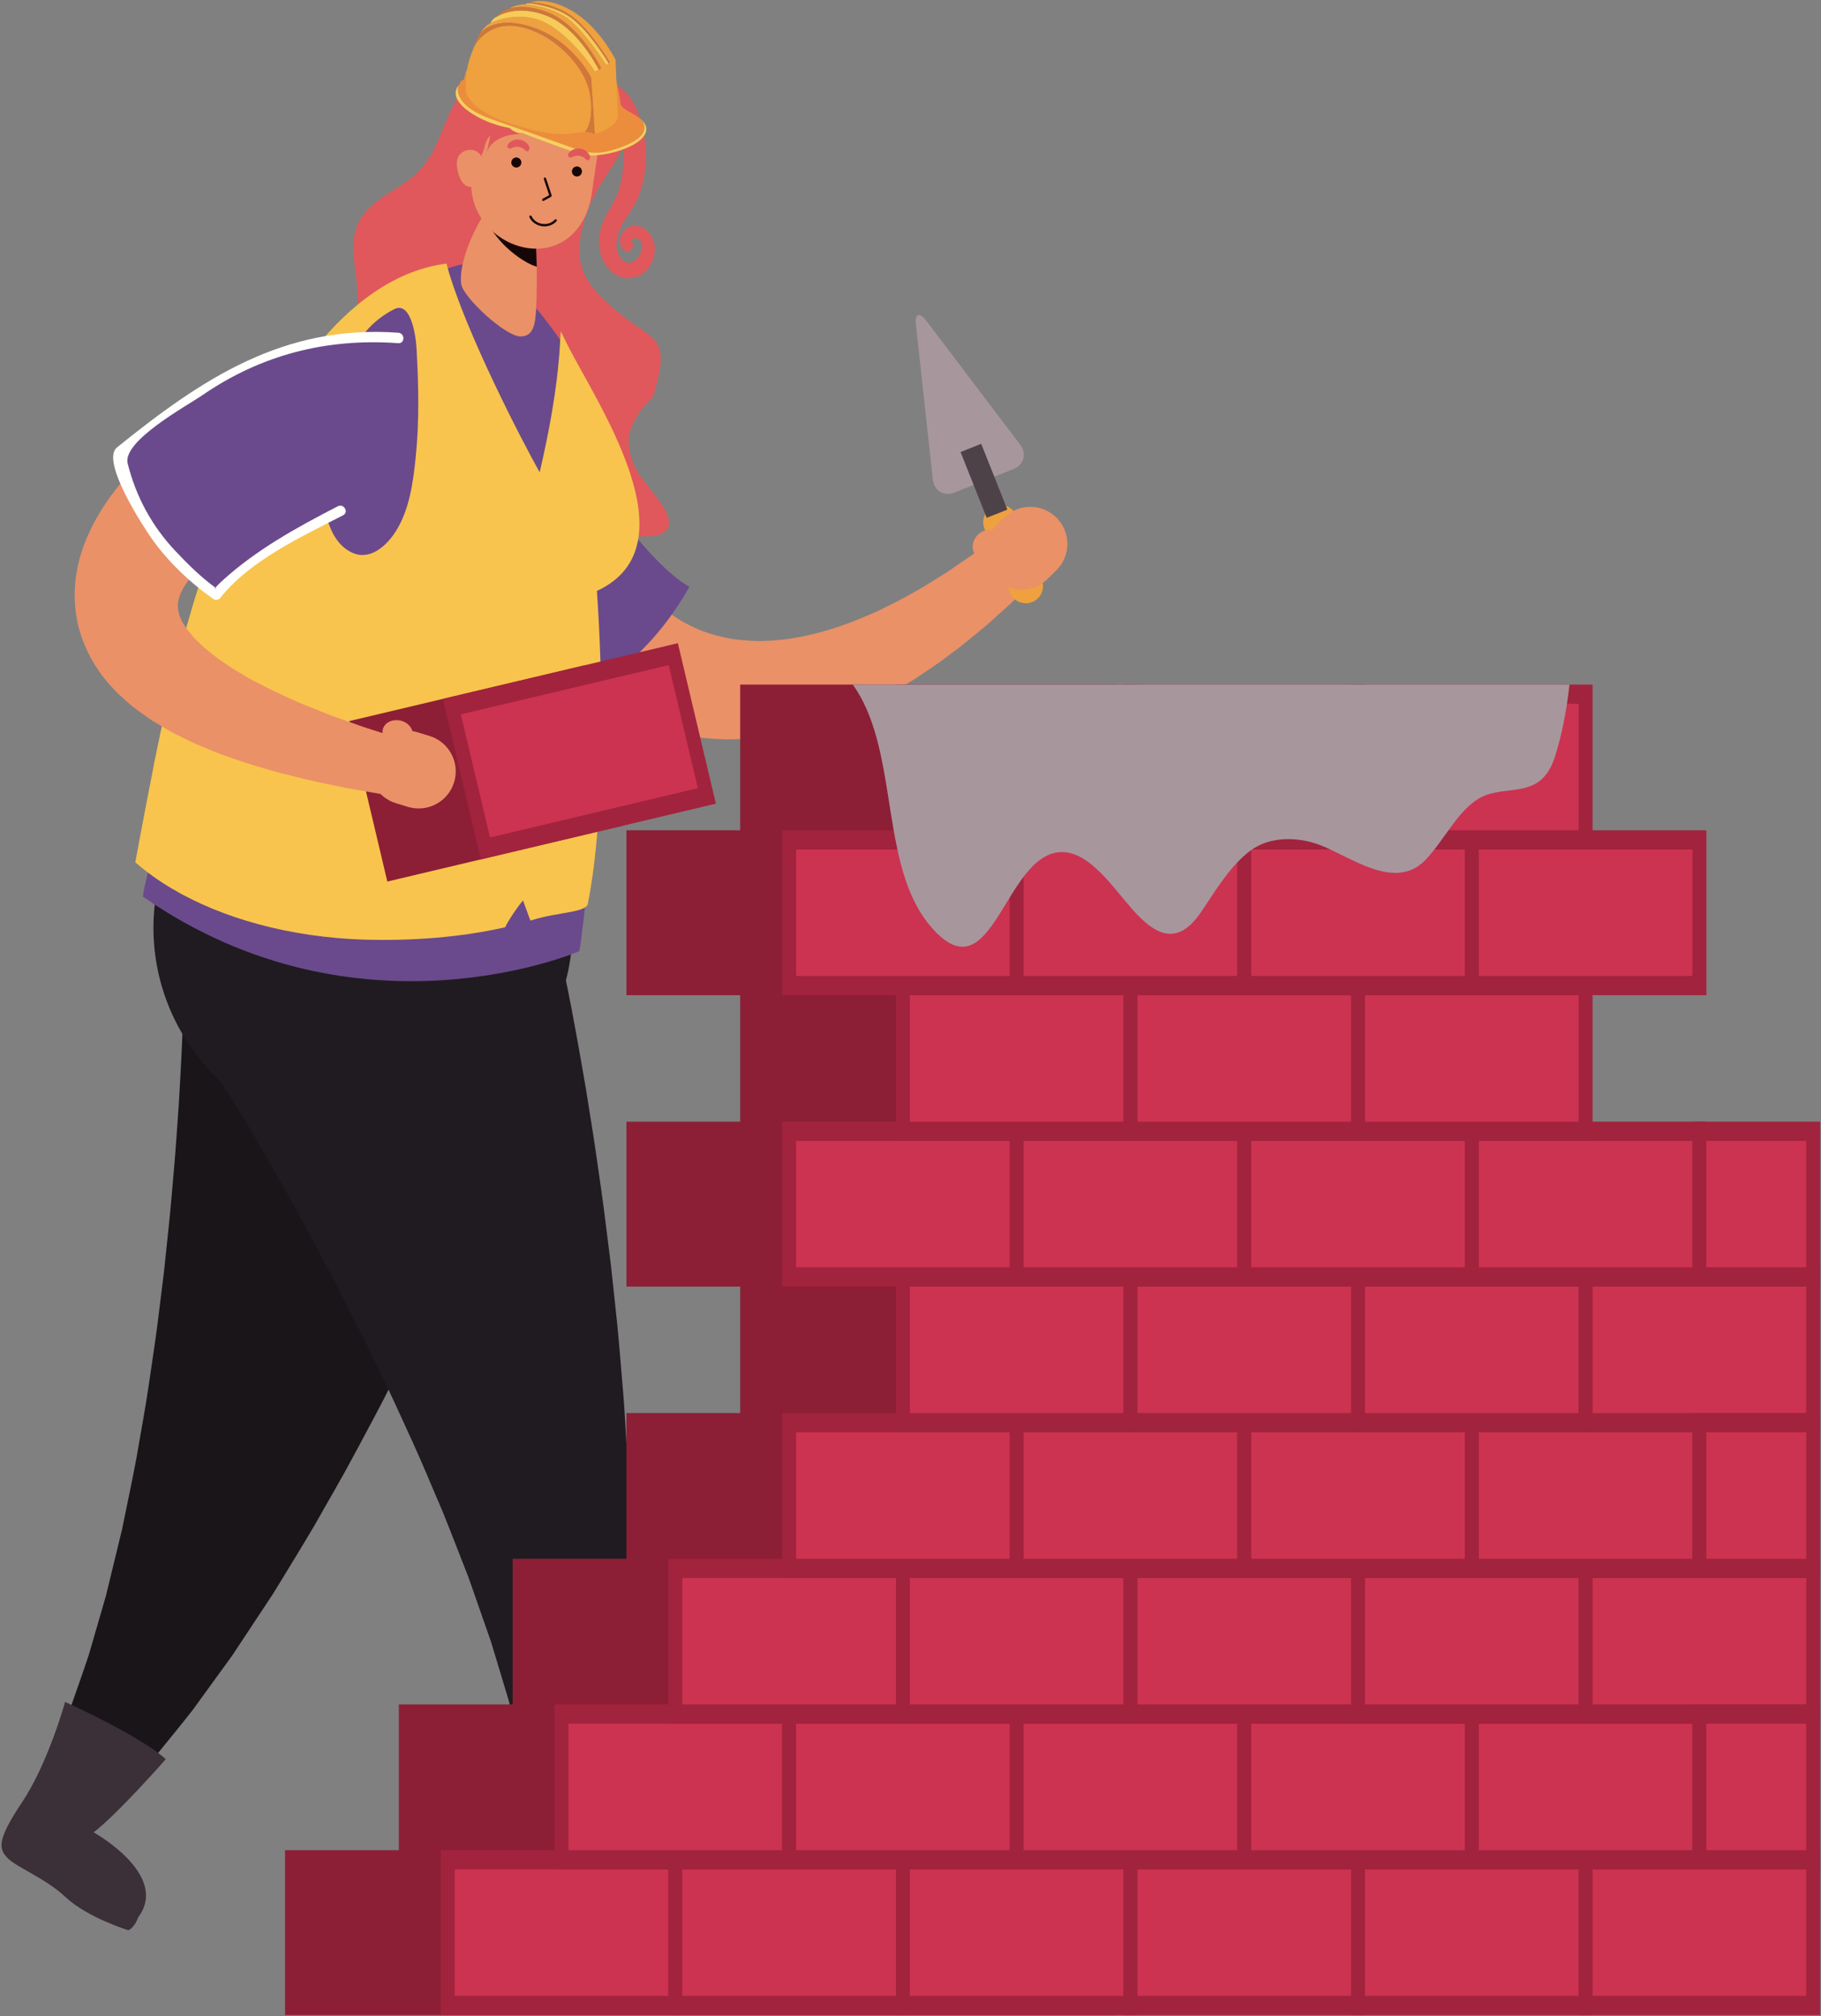 <?xml version="1.0" encoding="UTF-8"?>
<svg width="870px" height="963px" viewBox="0 0 870 963" version="1.1" xmlns="http://www.w3.org/2000/svg" xmlns:xlink="http://www.w3.org/1999/xlink">
    <rect x="0" y="0" width="870" height="963" fill="#808080" stroke="none"/>
    <title>Group 4</title>
    <g id="Page-1" stroke="none" stroke-width="1" fill="none" fill-rule="evenodd">
        <g id="3184_R1NUIENBTSA1ODEtMjQ" transform="translate(-695, -783)">
            <g id="Group-4" transform="translate(695.717, 783.475)">
                <path d="M809.963,850.475 C810.073,861.795 812.483,872.655 815.203,883.615 C815.573,885.075 817.873,884.605 817.513,883.135 C814.843,872.385 812.423,861.745 812.323,850.615 C812.303,849.105 809.943,848.955 809.963,850.475" id="Fill-23" fill="#8FC579"></path>
                <path d="M816.843,846.205 C816.353,855.165 816.983,863.815 820.113,872.315 C820.633,873.725 822.733,872.675 822.213,871.275 C819.243,863.185 818.743,854.875 819.203,846.345 C819.283,844.835 816.933,844.685 816.843,846.205" id="Fill-24" fill="#8FC579"></path>
                <path d="M399.603,865.195 C382.213,865.125 380.463,874.705 385.133,882.595 C489.703,882.855 594.263,885.385 698.743,890.175 C701.273,886.635 703.293,882.575 704.113,877.725 C707.243,862.005 696.763,846.415 679.523,856.785 C688.433,836.495 658.453,824.335 642.603,841.005 C651.713,823.155 637.143,804.655 619.743,818.415 C615.413,805.885 600.283,805.115 592.863,806.345 C580.773,807.555 568.853,818.765 562.973,828.915 C567.223,820.315 570.713,810.095 565.333,801.225 C560.743,792.365 547.253,784.885 539.023,792.625 C537.903,776.975 518.103,769.295 515.963,785.405 C519.743,692.215 409.623,744.915 438.093,795.275 C427.733,785.655 403.153,787.515 401.493,800.205 C399.023,813.665 407.793,826.395 416.503,835.165 C407.803,826.375 383.793,811.225 374.963,828.665 C368.573,841.325 388.483,862.755 399.603,865.195" id="Fill-29" fill="#86B487"></path>
                <path d="M378.543,807.915 C388.053,816.065 393.983,828.285 398.073,839.825 C398.713,841.625 401.603,840.865 400.963,839.045 C396.693,827.005 390.593,814.315 380.673,805.825 C379.213,804.575 377.073,806.655 378.543,807.915" id="Fill-30" fill="#86B487"></path>
                <path d="M383.363,800.405 C393.823,810.825 398.513,825.005 404.063,838.275 C404.783,840.015 407.693,839.265 406.943,837.485 C401.223,823.755 396.333,809.105 385.493,798.315 C384.123,796.945 381.993,799.045 383.363,800.405" id="Fill-31" fill="#86B487"></path>
                <path d="M428.973,749.605 C431.403,757.595 434.443,765.365 437.643,773.075 C438.373,774.825 441.303,774.095 440.573,772.325 C437.373,764.605 434.333,756.845 431.913,748.845 C431.343,747.015 428.413,747.765 428.973,749.605" id="Fill-32" fill="#86B487"></path>
                <path d="M434.423,745.655 C438.593,753.325 439.633,762.115 443.483,769.925 C444.323,771.655 446.943,770.175 446.103,768.455 C442.273,760.645 441.223,751.865 437.053,744.185 C436.133,742.485 433.503,743.965 434.423,745.655" id="Fill-33" fill="#86B487"></path>
                <path d="M548.843,776.695 C543.623,782.685 538.983,790.805 539.413,798.935 C539.493,800.845 542.513,800.935 542.423,799.005 C542.053,791.685 546.193,784.285 550.923,778.865 C552.173,777.415 550.103,775.245 548.843,776.695" id="Fill-34" fill="#86B487"></path>
                <path d="M556.713,779.845 C549.453,784.865 545.963,793.335 543.413,801.415 C542.833,803.245 545.723,804.095 546.303,802.275 C548.573,795.045 551.643,786.965 558.163,782.445 C559.753,781.365 558.313,778.735 556.713,779.845" id="Fill-35" fill="#86B487"></path>
                <path d="M641.243,847.635 C650.633,834.835 662.913,826.605 678.913,824.445 C680.823,824.175 680.133,821.285 678.233,821.535 C661.453,823.815 648.553,832.635 638.723,846.035 C637.583,847.595 640.123,849.175 641.243,847.635" id="Fill-36" fill="#86B487"></path>
                <path d="M661.603,842.385 C667.933,837.095 675.173,832.585 683.743,833.025 C685.683,833.135 685.813,830.175 683.873,830.065 C674.493,829.575 666.493,834.395 659.573,840.185 C658.103,841.435 660.133,843.615 661.603,842.385" id="Fill-37" fill="#86B487"></path>
                <path d="M853.143,898.905 C775.133,893.665 697.053,889.675 618.943,886.965 C618.393,886.095 617.883,885.155 617.393,884.085 C610.543,869.785 624.743,868.015 633.413,877.905 C631.283,874.455 624.943,862.405 627.913,858.005 C632.663,851.985 642.573,859.675 645.223,864.275 C638.863,853.345 633.753,837.395 647.103,830.015 C660.483,822.085 680.053,830.795 681.063,846.595 C681.643,833.125 682.323,817.365 700.813,823.835 C711.763,827.325 721.753,840.525 724.233,852.525 C723.823,849.845 723.383,847.105 723.143,844.605 C719.743,821.365 722.663,771.345 753.863,767.885 C791.433,764.255 804.773,800.055 792.213,829.155 C799.213,826.175 811.523,820.725 817.883,828.445 C824.243,836.165 815.463,849.145 810.033,854.445 C819.453,848.825 833.623,840.695 843.763,850.945 C851.513,858.535 847.973,875.905 842.693,883.855 C849.803,874.275 863.073,882.455 856.733,894.635 C855.783,896.135 854.563,897.585 853.143,898.905" id="Fill-38" fill="#8FC579"></path>
                <path d="M857.433,858.025 C855.713,868.825 849.253,878.225 841.403,885.605 C840.413,886.555 839.013,884.955 840.013,884.025 C847.423,877.055 853.693,868.105 855.313,857.885 C855.513,856.565 857.643,856.685 857.433,858.025" id="Fill-39" fill="#8FC579"></path>
                <path d="M852.733,851.795 C852.553,859.625 848.783,866.685 843.833,872.595 C842.983,873.625 841.203,872.465 842.073,871.415 C846.803,865.765 850.443,859.145 850.623,851.655 C850.643,850.295 852.773,850.435 852.733,851.795" id="Fill-40" fill="#8FC579"></path>
                <path d="M807.073,818.255 C800.843,822.255 796.063,827.915 791.443,833.575 C790.593,834.615 788.813,833.455 789.673,832.395 C794.523,826.435 799.553,820.585 806.103,816.375 C807.263,815.635 808.213,817.515 807.073,818.255" id="Fill-41" fill="#8FC579"></path>
                <path d="M804.263,811.715 C798.763,815.815 793.913,820.545 789.623,825.855 C788.763,826.905 786.983,825.745 787.843,824.685 C792.243,819.235 797.193,814.345 802.833,810.135 C803.943,809.325 805.353,810.895 804.263,811.715" id="Fill-42" fill="#8FC579"></path>
                <path d="M768.873,762.455 C766.283,766.575 766.753,771.505 766.543,776.155 C766.493,777.505 764.353,777.385 764.403,776.035 C764.633,770.945 764.253,765.785 767.073,761.285 C767.803,760.125 769.593,761.295 768.873,762.455" id="Fill-43" fill="#8FC579"></path>
                <path d="M761.393,760.105 C760.803,766.835 760.913,773.585 760.593,780.325 C760.513,781.695 758.383,781.575 758.443,780.215 C758.763,773.475 758.653,766.715 759.233,759.985 C759.353,758.635 761.503,758.745 761.393,760.105" id="Fill-44" fill="#8FC579"></path>
                <path d="M666.113,821.565 C674.103,830.095 678.833,839.755 680.173,851.325 C680.333,852.665 678.263,853.155 678.103,851.815 C676.803,840.565 672.303,831.275 664.553,823.005 C663.603,821.995 665.173,820.575 666.113,821.565" id="Fill-45" fill="#8FC579"></path>
                <path d="M659.843,821.595 C664.993,826.455 667.433,833.175 669.033,839.885 C669.353,841.215 667.273,841.685 666.963,840.365 C665.453,833.985 663.173,827.655 658.283,823.025 C657.283,822.085 658.863,820.665 659.843,821.595" id="Fill-46" fill="#8FC579"></path>
                <path d="M628.103,849.845 C630.313,857.855 635.093,864.805 638.193,872.465 C638.703,873.705 636.843,874.725 636.333,873.455 C633.163,865.615 628.293,858.535 626.033,850.325 C625.673,849.005 627.743,848.525 628.103,849.845" id="Fill-47" fill="#8FC579"></path>
                <path d="M622.633,852.175 C626.003,861.015 630.953,868.925 637.053,876.155 C637.923,877.185 636.373,878.635 635.493,877.585 C629.173,870.065 624.083,861.865 620.573,852.665 C620.083,851.395 622.163,850.925 622.633,852.175" id="Fill-48" fill="#8FC579"></path>
                <path d="M304.197,848.215 C311.773,836.815 322.013,829.225 335.693,826.715 C337.333,826.415 336.633,823.945 334.993,824.245 C320.653,826.885 309.893,834.995 301.959,846.955 C301.041,848.335 303.291,849.595 304.197,848.215" id="Fill-56" fill="#86B487"></path>
                <path d="M321.523,842.875 C326.753,838.065 332.803,833.895 340.213,833.925 C341.883,833.935 341.873,831.365 340.203,831.365 C332.093,831.325 325.413,835.795 319.683,841.075 C318.463,842.205 320.303,843.995 321.523,842.875" id="Fill-57" fill="#86B487"></path>
                <path d="M488.863,883.595 C421.433,882.455 353.983,882.265 286.541,883.015 C286.037,882.285 285.556,881.495 285.088,880.595 C278.627,868.545 290.787,866.455 298.65,874.625 C296.685,871.735 290.732,861.605 293.127,857.705 C296.974,852.325 305.833,858.555 308.293,862.415 C302.373,853.245 297.338,839.705 308.543,832.805 C319.743,825.425 336.943,832.155 338.453,845.735 C338.393,834.085 338.353,820.485 354.533,825.315 C364.103,827.865 373.243,838.835 375.853,849.075 C375.413,846.775 374.903,844.435 374.603,842.285 C370.713,822.395 371.183,779.165 397.853,774.885 C429.993,770.185 442.983,800.475 433.403,826.085 C439.313,823.225 449.663,817.985 455.473,824.375 C461.263,830.755 454.273,842.315 449.823,847.125 C457.693,841.865 469.553,834.265 478.713,842.655 C485.713,848.865 483.413,863.995 479.193,871.065 C484.913,862.505 496.703,868.975 491.763,879.755 C491.023,881.075 490.023,882.395 488.863,883.595" id="Fill-65" fill="#8FC579"></path>
                <path d="M490.783,848.175 C489.783,857.555 484.613,865.935 478.163,872.635 C477.353,873.495 476.093,872.175 476.903,871.325 C482.983,864.995 488.003,857.015 488.953,848.135 C489.073,846.985 490.903,847.005 490.783,848.175" id="Fill-66" fill="#8FC579"></path>
                <path d="M486.473,843.005 C486.663,849.765 483.713,856.005 479.713,861.315 C479.013,862.235 477.433,861.315 478.143,860.365 C481.963,855.305 484.803,849.435 484.633,842.975 C484.603,841.805 486.443,841.835 486.473,843.005" id="Fill-67" fill="#8FC579"></path>
                <path d="M445.743,816.055 C440.553,819.765 436.673,824.855 432.933,829.915 C432.243,830.865 430.663,829.925 431.363,828.985 C435.283,823.645 439.363,818.385 444.823,814.475 C445.783,813.785 446.693,815.385 445.743,816.055" id="Fill-68" fill="#8FC579"></path>
                <path d="M443.033,810.535 C438.483,814.315 434.503,818.595 431.043,823.345 C430.353,824.295 428.763,823.365 429.463,822.415 C433.013,817.535 437.073,813.115 441.743,809.235 C442.653,808.485 443.953,809.795 443.033,810.535" id="Fill-69" fill="#8FC579"></path>
                <path d="M410.533,769.565 C408.483,773.235 409.083,777.455 409.103,781.485 C409.113,782.655 407.263,782.635 407.263,781.475 C407.243,777.075 406.693,772.635 408.933,768.635 C409.513,767.605 411.103,768.545 410.533,769.565" id="Fill-70" fill="#8FC579"></path>
                <path d="M404.003,767.855 C403.783,773.675 404.153,779.505 404.163,785.325 C404.163,786.495 402.323,786.495 402.313,785.315 C402.303,779.495 401.923,773.665 402.143,767.845 C402.193,766.675 404.043,766.675 404.003,767.855" id="Fill-71" fill="#8FC579"></path>
                <path d="M324.563,824.755 C331.793,831.775 336.253,839.915 337.873,849.845 C338.073,850.985 336.303,851.495 336.113,850.335 C334.543,840.705 330.283,832.885 323.263,826.045 C322.423,825.225 323.713,823.935 324.563,824.755" id="Fill-72" fill="#8FC579"></path>
                <path d="M319.173,825.035 C323.793,829.025 326.163,834.715 327.813,840.425 C328.143,841.565 326.373,842.045 326.053,840.915 C324.483,835.495 322.283,830.115 317.873,826.325 C316.993,825.555 318.283,824.265 319.173,825.035" id="Fill-73" fill="#8FC579"></path>
                <path d="M292.967,850.645 C295.189,857.475 299.576,863.265 302.56,869.755 C303.049,870.805 301.482,871.755 300.986,870.685 C297.951,864.055 293.471,858.135 291.205,851.155 C290.842,850.025 292.599,849.535 292.967,850.645" id="Fill-74" fill="#8FC579"></path>
                <path d="M288.346,852.875 C291.596,860.365 296.181,866.985 301.717,872.975 C302.513,873.825 301.236,875.135 300.439,874.275 C294.685,868.045 289.974,861.175 286.588,853.385 C286.127,852.305 287.888,851.825 288.346,852.875" id="Fill-75" fill="#8FC579"></path>
                <g id="Group-3" transform="translate(0, 0)">
                    <g id="Group-2">
                        <g id="Group" transform="translate(0, -0)">
                            <path d="M317.388,243.805 C312.607,234.475 303.416,227.885 300.67,217.305 L300.357,216.005 C299.588,212.695 299.365,209.515 300.162,206.195 C300.912,203.135 302.287,200.415 303.963,197.787 C305.541,195.33 307.217,193.037 309.439,191.119 C311.545,189.306 312.099,186.459 312.779,183.877 C313.775,180.142 314.623,176.349 314.904,172.486 C315.209,168.466 314.513,164.65 311.681,161.65 C308.806,158.603 304.994,156.439 301.615,154.025 C297.377,150.994 293.303,147.748 289.463,144.216 C283.256,138.494 277.467,131.838 276.349,123.17 C275.295,114.998 277.556,106.4 280.537,98.853 C282.935,92.771 286.373,87.341 289.939,81.892 C292.435,78.068 294.873,74.162 296.838,70.029 C297.15,72.076 297.357,74.123 297.326,76.177 C296.666,81.998 296.322,87.646 293.869,93.076 C291.51,98.263 287.924,102.931 286.365,108.47 C284.174,116.236 285.799,124.923 292.377,130.064 C296.74,133.474 302.724,133.056 307.021,129.713 C311.748,126.029 313.658,118.088 310.638,112.634 C307.978,107.853 301.869,104.978 297.424,109.709 C295.416,111.841 295.181,114.533 295.662,116.209 C296.158,117.912 296.955,118.556 296.896,118.58 C297.861,119.748 299.588,119.912 300.756,118.951 C301.916,117.99 302.092,116.267 301.127,115.095 L301.06,114.853 C301.041,114.732 301.041,114.209 301.596,113.709 L302.588,113.255 L302.928,113.252 L303.142,113.263 C308.377,114.533 305.521,122.021 302.51,124.111 C298.127,127.162 294.678,122.42 293.994,118.513 C293.138,113.607 295.299,108.451 297.912,104.408 C300.287,100.713 302.853,97.275 304.431,93.127 C306.096,88.818 307.111,84.177 307.627,79.58 C308.638,70.361 307.111,60.724 303.603,52.13 C302.502,49.455 301.021,47.091 299.576,45.193 C299.178,44.724 298.787,44.287 298.42,43.857 L297.861,43.263 L297.123,42.615 C296.635,42.201 296.166,41.841 295.748,41.517 L295.115,41.072 L294.959,40.978 C294.295,40.076 293.603,39.189 292.904,38.341 C290.01,34.853 286.795,31.513 283.131,28.822 C282.388,28.283 281.56,27.83 280.779,27.341 C277.674,25.392 274.506,23.494 271.174,21.943 C268.299,20.619 265.287,19.564 262.15,19.084 C259.392,18.67 256.596,18.705 253.849,19.142 C251.217,19.556 248.654,20.326 246.17,21.279 C243.724,22.236 241.346,23.377 239.068,24.689 C236.806,25.99 234.642,27.455 232.627,29.095 C230.638,30.685 228.767,32.427 227.033,34.287 C225.435,36.005 223.943,37.806 222.529,39.677 C221.353,41.252 220.232,42.865 219.158,44.521 C218.252,45.888 217.279,47.279 216.51,48.724 C208.431,63.853 207.721,76.998 192.033,87.306 C182.822,93.341 171.9,98.502 168.908,110.384 C166.744,120.845 169.885,130.861 170.232,141.076 C171.717,166.552 144.353,174.517 136.06,195.166 C132.142,205.065 132.896,218.725 139.959,227.155 C146.564,234.605 157.713,238.405 167.31,240.135 C179.588,242.565 192.596,242.015 204.971,241.685 C221.049,241.285 237.146,244.895 252.736,247.815 C267.463,250.295 281.998,253.975 296.908,255.255 C305.736,255.945 324.521,258.105 317.388,243.805" id="Fill-99" fill="#E0585B"></path>
                            <path d="M256.771,502.525 C256.771,502.525 256.181,504.075 255.076,506.965 C253.9,510.135 252.174,514.815 250.017,520.135 C245.728,531.085 239.385,546.315 231.592,564.445 C227.58,573.475 223.369,583.245 218.642,593.485 C213.912,603.735 209.029,614.515 203.611,625.565 C200.947,631.085 198.232,636.705 195.486,642.385 C192.631,648.025 189.74,653.735 186.83,659.485 C181.135,670.995 174.795,682.565 168.654,694.085 C162.541,705.615 155.779,716.995 149.498,728.175 C142.939,739.315 136.181,750.165 129.842,760.605 C123.037,770.885 116.467,780.825 110.236,790.255 C103.584,799.425 97.295,808.085 91.49,816.085 C85.377,823.925 79.537,830.955 74.521,837.165 C69.666,843.455 64.564,848.545 60.685,852.815 C52.834,861.245 48.346,866.055 48.346,866.055 L20.263,845.815 C20.263,845.815 22.627,840.275 26.767,830.575 C28.767,825.705 31.467,820.125 33.744,813.025 C36.138,806.055 38.947,798.345 41.752,789.825 C44.263,781.155 46.986,771.765 49.865,761.835 C52.314,751.755 54.896,741.135 57.572,730.145 C59.83,718.955 62.287,707.565 64.494,695.885 C66.471,684.045 68.767,672.285 70.482,660.235 C72.217,648.205 74.107,636.335 75.467,624.425 C76.197,618.505 76.924,612.645 77.646,606.845 C78.256,601.025 78.857,595.275 79.451,589.625 C80.705,578.365 81.572,567.375 82.482,557.035 C83.385,546.685 83.978,536.855 84.646,527.845 C85.728,509.795 86.471,494.795 86.748,484.485 C86.951,479.205 86.951,475.525 86.959,472.985 C87.017,470.185 87.049,468.685 87.049,468.685 L256.771,502.525" id="Fill-100" fill="#191519"></path>
                            <path d="M73.689,427.995 C65.611,482.705 103.42,533.595 158.123,541.665 C212.834,549.745 263.721,511.945 271.799,457.245 C279.865,402.535 242.076,351.655 187.365,343.575 C132.662,335.495 81.767,373.295 73.689,427.995" id="Fill-101" fill="#201B20"></path>
                            <path d="M266.65,453.795 C266.65,453.795 266.998,455.415 267.642,458.455 C268.377,461.745 269.467,466.615 270.556,472.245 C272.904,483.775 275.857,500.005 279.178,519.455 C280.709,529.215 282.49,539.705 284.099,550.875 C285.693,562.045 287.455,573.745 288.916,585.965 C289.678,592.055 290.451,598.235 291.236,604.495 C291.908,610.795 292.592,617.155 293.271,623.565 C294.744,636.315 295.709,649.475 296.826,662.485 C297.959,675.485 298.467,688.715 299.275,701.505 C299.83,714.425 300.049,727.195 300.4,739.415 C300.283,751.745 300.174,763.665 300.064,774.955 C299.467,786.275 298.9,796.965 298.381,806.835 C297.506,816.735 296.424,825.805 295.596,833.755 C294.935,841.655 293.424,848.715 292.49,854.405 C290.478,865.745 289.326,872.225 289.326,872.225 L254.756,870.505 C254.756,870.505 253.728,864.565 251.928,854.175 C250.963,849.005 250.189,842.845 248.24,835.655 C246.463,828.495 244.631,820.495 242.353,811.825 C239.748,803.185 236.928,793.825 233.939,783.925 C230.525,774.135 226.92,763.815 223.189,753.135 C218.998,742.515 214.873,731.615 210.377,720.615 C205.596,709.605 201.131,698.485 196.025,687.445 C190.943,676.395 186.072,665.405 180.74,654.665 C178.135,649.315 175.56,643.985 173.01,638.735 C170.361,633.515 167.74,628.355 165.162,623.295 C160.096,613.155 154.853,603.465 149.994,594.295 C145.123,585.115 140.279,576.545 135.943,568.615 C127.037,552.885 119.506,539.885 114.138,531.085 C111.431,526.535 109.431,523.445 108.068,521.315 C106.584,518.925 105.795,517.655 105.795,517.655 L266.65,453.795" id="Fill-102" fill="#201B20"></path>
                            <path d="M247.65,840.245 C247.65,840.245 280.49,834.545 297.346,837.715 C297.346,837.715 295.767,872.985 290.369,887.155 C290.369,887.155 332.181,885.475 329.638,910.815 C329.638,910.815 330.857,915.675 328.838,918.475 C328.838,918.475 309.088,923.505 295.045,920.575 C281.939,917.835 267.822,920.595 261.81,919.085 C255.799,917.575 252.728,914.805 253.662,892.565 C254.619,870.315 247.65,840.245 247.65,840.245" id="Fill-103" fill="#3B3037"></path>
                            <path d="M30.385,812.435 C30.385,812.435 65.736,828.285 78.494,839.765 C78.494,839.765 56.021,865.435 44.037,874.725 C44.037,874.725 80.619,895.035 65.271,915.355 C65.271,915.355 63.779,920.135 60.603,921.485 C60.603,921.485 41.115,915.495 30.638,905.695 C20.877,896.535 7.388,891.545 3.033,887.135 C-1.311,882.705 -2.498,878.745 9.885,860.245 C22.279,841.735 30.385,812.435 30.385,812.435" id="Fill-104" fill="#3B3037"></path>
                            <path d="M307.416,280.315 L307.517,280.515 L307.666,280.865 C308.135,281.545 308.982,282.715 310.334,284.245 C313.029,287.315 317.623,291.655 324.123,295.665 C327.396,297.625 331.142,299.475 335.33,301.105 C339.533,302.665 344.217,303.845 349.26,304.745 C354.349,305.385 359.771,305.925 365.49,305.605 C368.334,305.635 371.26,305.125 374.197,304.945 C377.15,304.455 380.138,304.065 383.135,303.455 C389.131,302.165 395.185,300.515 401.131,298.455 C407.084,296.435 412.877,293.925 418.513,291.455 C424.049,288.705 429.486,286.135 434.471,283.205 C439.556,280.495 444.183,277.495 448.513,274.815 C452.893,272.215 456.653,269.345 460.133,267.055 C463.623,264.755 466.523,262.505 468.943,260.715 C473.783,257.095 476.563,255.035 476.563,255.035 L494.803,275.485 C494.803,275.485 492.163,278.055 487.543,282.565 C485.233,284.815 482.463,287.605 479.053,290.585 C475.633,293.565 471.993,297.155 467.593,300.655 C463.243,304.225 458.613,308.175 453.313,311.985 C448.193,315.985 442.381,319.785 436.396,323.795 C430.217,327.575 423.76,331.445 416.791,334.905 C409.857,338.415 402.474,341.565 394.799,344.315 C390.947,345.665 386.967,346.795 383.017,347.965 C378.943,348.845 374.967,350.005 370.806,350.605 C362.607,352.155 354.17,352.655 345.92,352.675 C337.646,352.435 329.545,351.545 321.928,349.885 C314.33,348.165 307.236,345.845 300.877,343.155 C288.181,337.685 278.56,330.975 272.123,325.585 C268.896,322.885 266.408,320.455 264.65,318.645 C263.752,317.695 263.084,316.985 262.342,316.085 C261.869,315.535 261.631,315.255 261.631,315.255 L307.416,280.315" id="Fill-105" fill="#EA9168"></path>
                            <path d="M328.642,279.735 C328.642,279.735 312.185,272.555 283.092,228.785 L197.779,211.385 C199.244,272.065 231.76,300.045 266.185,333.395 C305.396,324.895 328.642,279.735 328.642,279.735" id="Fill-106" fill="#6A4A8C"></path>
                            <path d="M67.541,427.785 C68.513,418.025 81.142,378.025 82.623,368.025 C103.693,225.335 188.24,119.607 228.513,125.556 C256.83,129.736 335.709,254.705 281.666,280.295 C287.435,364.155 277.967,444.205 276.076,453.845 C276.076,453.845 170.662,499.525 67.541,427.785" id="Fill-109" fill="#6A4A8C"></path>
                            <path d="M188.154,253.635 C183.806,260.345 175.924,267.565 167.271,263.375 C160.392,260.045 157.197,253.165 155.209,246.115 C152.517,236.565 151.291,223.275 153.404,211.725 C153.767,204.655 155.834,197.767 157.955,190.943 C160.627,182.349 162.752,173.627 165.342,165.017 C163.998,165.306 164.494,171.642 165.361,170.189 C170.81,161.045 176.783,152.681 187.685,147.177 C195.385,143.295 197.908,159.287 198.267,165.67 C199.232,182.81 199.67,200.505 197.916,217.605 C196.67,229.775 194.982,243.085 188.154,253.635 Z M270.15,163.728 L267.189,157.771 L266.787,164.412 C265.494,186.013 261.303,207.015 257.123,225.125 C249.279,211.245 221.498,157.775 212.99,126.927 L212.572,125.408 L211.013,125.646 C151.709,134.611 101.537,220.755 73.357,361.985 C71.994,368.825 67.201,393.545 64.111,410.395 L63.924,411.395 L64.697,412.065 C84.416,429.015 113.658,441.075 147.053,446.005 C155.638,447.275 164.318,448.045 172.912,448.315 C196.681,449.055 219.81,447.075 239.799,442.605 L240.627,442.415 L241.006,441.665 C242.76,438.155 246.881,432.245 249.15,429.585 C250.037,432.085 250.955,434.555 251.881,437.035 L252.709,439.255 L254.306,438.765 C266.029,435.165 279.291,435.395 280.119,431.215 C288.76,387.915 287.154,319.745 284.455,281.775 C331.556,260.015 283.849,191.248 270.15,163.728 L270.15,163.728 Z" id="Fill-110" fill="#F8C44D"></path>
                            <path d="M247.974,160.22 C240.732,160.232 220.572,141.591 219.638,135.205 C217.998,124.209 228.174,103.451 233.181,98.728 C237.584,94.564 249.56,96.338 252.572,101.591 C257.189,109.658 255.428,147.224 255.428,147.224 C254.951,154.552 254.15,160.213 247.974,160.22" id="Fill-111" fill="#EA9168"></path>
                            <path d="M239.76,116.193 C235.56,111.853 232.752,107.427 230.588,102.353 C231.467,100.771 232.342,99.517 233.181,98.728 C237.584,94.564 249.56,96.338 252.572,101.591 C254.842,105.56 255.572,116.673 255.728,126.931 C249.775,125.103 243.287,119.841 239.76,116.193" id="Fill-112" fill="#170606"></path>
                            <path d="M227.92,100.037 C225.17,93.63 222.338,87.162 220.826,80.314 C219.373,73.697 219.326,66.892 220.338,60.209 C222.346,47.185 228.736,34.181 240.138,32.545 C241.795,21.357 261.525,19.041 273.834,25.24 C280.517,28.603 288.185,34.517 289.396,42.088 C290.4,48.33 291.013,53.505 288.888,59.263 C287.017,64.369 285.654,69.724 283.385,74.67 C280.01,82.005 274.303,87.861 268.443,93.275 C266.67,94.912 264.869,96.513 263.076,98.123 L227.92,100.037" id="Fill-113" fill="#E0585B"></path>
                            <path d="M261.099,35.642 C245.303,33.31 230.482,45.173 227.978,62.138 L227.424,65.927 L225.326,80.119 L224.763,83.912 C222.267,100.869 235.568,115.677 251.365,118.005 C267.158,120.338 279.435,109.31 281.939,92.349 L284.592,74.365 L285.158,70.576 C287.662,53.611 276.885,37.97 261.099,35.642" id="Fill-114" fill="#EA9168"></path>
                            <path d="M284.834,46.642 C285.564,45.865 286.15,45.005 286.49,43.994 C287.396,41.33 286.045,38.439 284.463,36.314 C282.076,33.115 278.451,31.22 274.65,30.213 C267.498,28.322 259.654,29.123 252.619,31.189 C244.787,33.505 237.342,37.728 232.072,44.06 C227.58,49.459 224.959,56.185 223.885,63.084 C223.467,65.83 223.252,68.646 223.506,71.416 C223.642,72.927 223.865,74.908 224.978,76.072 C226.857,78.048 228.971,74.494 229.623,73.072 C230.619,70.955 230.873,68.564 231.885,66.474 C232.283,65.615 232.888,64.88 233.533,64.185 L231.748,73.142 C232.49,68.107 238.51,64.384 244.58,63.795 C250.642,63.201 254.959,60.365 254.959,60.365 L254.619,63.537 C276.806,60.138 286.256,54.693 286.256,54.693 L284.834,46.642" id="Fill-115" fill="#E0585B"></path>
                            <path d="M252.31,70.263 L252.193,69.826 L252.123,69.591 L251.959,69.244 L251.471,68.482 L250.779,67.732 L249.873,67.045 L248.783,66.533 L247.584,66.22 C246.756,66.115 245.908,66.142 245.138,66.338 L244.064,66.716 L243.209,67.248 L242.556,67.81 L242.135,68.306 L241.834,68.779 C241.502,69.357 241.709,70.08 242.283,70.404 L243.314,70.47 L243.646,70.338 L243.947,70.185 L244.717,69.873 L245.224,69.732 L245.81,69.634 L246.424,69.611 L247.076,69.65 L248.314,69.986 L248.83,70.244 L249.279,70.529 L249.619,70.767 L249.756,70.857 L249.9,71.033 L250.193,71.369 C250.642,71.88 251.412,71.931 251.928,71.482 L252.31,70.263" id="Fill-118" fill="#E0585B"></path>
                            <path d="M243.596,76.791 C243.404,78.107 244.318,79.326 245.615,79.517 C246.92,79.705 248.146,78.806 248.342,77.494 C248.537,76.185 247.623,74.966 246.314,74.775 C245.021,74.58 243.791,75.486 243.596,76.791" id="Fill-119" fill="#170606"></path>
                            <polyline id="Fill-120" fill="#170606" points="258.662 95.525 259.002 95.463 262.599 93.529 262.861 92.861 260.115 84.564 259.412 84.209 259.053 84.916 261.654 92.763 258.478 94.486 258.252 95.24 258.662 95.525"></polyline>
                            <path d="M258.205,107.56 C260.943,107.963 263.584,107.017 265.279,105.056 L265.221,104.267 L264.431,104.326 C262.99,106.009 260.717,106.806 258.361,106.455 C256.01,106.107 254.064,104.689 253.178,102.662 L252.435,102.38 L252.142,103.115 C253.197,105.49 255.455,107.154 258.205,107.56" id="Fill-121" fill="#170606"></path>
                            <path d="M228.631,83.9 C229.623,81.533 230.541,79.084 230.053,76.482 C229.584,74.017 227.939,71.779 225.404,71.228 C222.939,70.697 219.967,71.681 218.556,73.83 C217.748,75.045 217.521,76.545 217.553,77.986 C217.58,79.861 217.978,81.748 218.623,83.505 C219.267,85.275 220.232,87.142 221.896,88.134 C223.377,89.021 225.111,88.943 226.787,88.838 L228.631,83.9" id="Fill-122" fill="#EA9168"></path>
                            <path d="M234.779,56.662 C255.103,63.658 275.646,71.443 278.314,71.9 C280.986,72.369 286.084,73.931 298.01,69.021 C307.744,65.017 308.404,60.568 306.037,56.974 C303.154,53.959 297.279,52.248 295.982,49.783 C295.592,49.041 295.982,48.572 293.771,37.947 L293.08,54.459 C291.666,58.404 284.076,62.72 284.076,62.72 C281.678,61.912 279.31,61.693 279.31,61.693 C268.795,62.334 264.596,62.752 244.697,57.283 C224.803,51.81 223.252,43.146 223.252,43.146 L223.299,37.724 L221.974,33.494 L220.865,37.584 L220.318,37.795 L220.252,37.826 L219.678,38.185 L219.607,38.228 L219.15,38.779 L219.092,38.916 L218.935,39.716 L218.303,40.38 C218.244,40.505 214.599,49.705 234.779,56.662" id="Fill-123" fill="#EB8D3D"></path>
                            <path d="M308.017,61.865 L308.045,61.447 L308.025,60.763 L307.986,60.384 L307.771,59.615 L307.693,59.38 L307.217,58.443 L306.982,58.123 L306.545,57.529 L306.232,57.17 L306.01,56.916 L306.037,56.974 C308.404,60.568 307.744,65.017 298.01,69.021 C286.084,73.931 280.986,72.369 278.314,71.9 C275.646,71.443 255.103,63.658 234.779,56.662 C214.599,49.705 218.244,40.505 218.303,40.38 L218.303,40.369 L218.174,40.533 L218.049,40.701 L217.756,41.15 L217.658,41.314 L217.463,41.713 L217.365,41.951 L217.221,42.377 L217.142,42.638 L217.037,43.201 L217.006,43.396 L216.986,44.216 L217.006,44.482 L217.103,45.134 L217.189,45.474 L217.404,46.146 L217.533,46.498 L217.998,47.404 L218.088,47.568 L218.877,48.701 L219.17,49.052 L219.939,49.912 L220.369,50.345 L221.342,51.232 L221.83,51.642 C222.365,52.088 222.939,52.525 223.592,52.978 C232.459,59.189 242.787,60.666 242.787,60.666 C242.787,60.666 245.635,63.638 248.674,63.009 C248.674,63.009 271.748,71.978 278.326,73.478 C284.904,74.97 302.724,71.123 307.131,64.154 L307.713,62.986 L307.83,62.611 L308.017,61.865" id="Fill-124" fill="#F6D05F"></path>
                            <path d="M243.713,58.736 C263.416,64.857 267.803,64.002 278.717,62.443 C282.244,58.619 283.236,47.396 279.076,37.779 C274.935,28.154 262.529,15.248 247.467,12.248 C232.412,9.236 226.135,21.193 226.135,21.193 C226.135,21.193 223.428,26.83 222.267,33.369 L221.974,33.494 L221.877,43.83 C221.877,43.83 224.013,52.607 243.713,58.736" id="Fill-125" fill="#EEA13E"></path>
                            <path d="M248.119,11.06 C271.611,15.791 281.678,36.627 281.678,36.627 L283.478,63.521 C283.478,63.521 292.482,61.142 294.49,55.685 L293.369,28.052 C293.369,28.052 287.006,15.271 276.67,7.494 C267.529,0.623 258.615,-1.131 252.599,0.65 C252.931,0.646 262.756,0.689 271.689,6.689 C280.81,12.795 290.623,29.291 290.623,29.291 L288.908,30.568 C288.908,30.568 279.623,15.978 271.689,9.291 C264.205,2.99 251.939,1.685 250.498,1.548 L250.498,1.552 L250.361,1.537 C250.361,1.537 245.564,1.611 242.662,3.634 C242.662,3.634 250.244,0.838 261.849,5.806 C276.826,12.193 286.49,32.146 286.49,32.146 L283.556,33.724 C281.998,31.052 270.123,14.49 257.881,9.498 C245.642,4.521 233.553,10.599 233.553,10.599 C233.553,10.599 230.99,11.615 228.611,15.494 C229.381,14.541 234.955,8.408 248.119,11.06" id="Fill-126" fill="#EEA13E"></path>
                            <path d="M247.467,12.248 C262.529,15.248 274.935,28.154 279.076,37.779 C283.236,47.396 282.244,58.619 278.717,62.443 C278.717,62.443 281.123,62.584 283.478,63.521 L281.678,36.627 C281.678,36.627 271.611,15.791 248.119,11.06 C234.955,8.408 229.381,14.541 228.611,15.494 L228.506,15.623 L228.435,15.763 L228.181,16.244 C227.947,16.681 227.638,17.298 227.314,17.978 L227.158,18.318 C226.654,19.408 226.193,20.564 226.135,21.193 C226.135,21.193 232.412,9.236 247.467,12.248" id="Fill-127" fill="#D07739"></path>
                            <path d="M257.881,9.498 C270.123,14.49 281.998,31.052 283.556,33.724 L286.49,32.146 L285.349,32.748 C283.295,28.795 274.303,12.748 261.166,7.306 C245.947,1.002 236.67,7.502 236.67,7.502 C236.67,7.502 235.521,7.935 234.537,9.06 C234.166,9.478 233.814,9.97 233.553,10.599 C233.553,10.599 245.642,4.521 257.881,9.498" id="Fill-128" fill="#F8CA58"></path>
                            <path d="M261.166,7.306 C274.303,12.748 283.295,28.795 285.349,32.748 L286.49,32.146 C286.49,32.146 276.826,12.193 261.849,5.806 C250.244,0.838 242.662,3.634 242.662,3.634 C242.662,3.634 238.541,4.677 236.67,7.502 C236.67,7.502 245.947,1.002 261.166,7.306" id="Fill-129" fill="#D07739"></path>
                            <path d="M250.498,1.548 C251.939,1.685 264.205,2.99 271.689,9.291 C279.623,15.978 288.908,30.568 288.908,30.568 L290.623,29.291 L290.096,29.673 C288.529,27.111 279.681,13.021 271.416,7.482 C263.689,2.298 254.221,1.267 251.529,1.072 L252.572,0.65 L250.361,1.537 L250.545,1.466 L250.498,1.548" id="Fill-130" fill="#F8CA58"></path>
                            <path d="M271.416,7.482 C279.681,13.021 288.529,27.111 290.096,29.673 L290.623,29.291 C290.623,29.291 280.81,12.795 271.689,6.689 C262.756,0.689 252.931,0.646 252.599,0.649 L252.572,0.649 L251.529,1.072 C254.221,1.267 263.689,2.298 271.416,7.482" id="Fill-131" fill="#D07739"></path>
                            <polyline id="Fill-132" fill="#D07739" points="250.498 1.548 250.545 1.466 250.361 1.537 250.498 1.552 250.498 1.548"></polyline>
                            <polyline id="Fill-217" fill="#8C1F35" points="166.17 343.935 184.334 420.585 296.615 393.975 278.451 317.325 166.17 343.935"></polyline>
                            <polyline id="Fill-218" fill="#CC3351" points="336.994 379.685 231.205 404.755 215.154 337.045 320.947 311.975 336.994 379.685"></polyline>
                            <path d="M233.396,399.525 L332.689,375.985 L318.763,317.205 L219.451,340.735 L233.396,399.525 Z M341.303,383.385 L229.021,409.995 L210.857,333.345 L323.138,306.735 L341.303,383.385 L341.303,383.385 Z" id="Fill-219" fill="#A2233D"></path>
                            <path d="M106.935,260.865 L106.553,261.095 C106.486,261.115 106.357,261.155 105.846,261.495 C104.986,262.025 103.568,262.995 101.83,264.325 C98.373,266.955 93.4,271.275 89.635,276.295 C87.721,278.765 86.181,281.365 85.349,283.595 C84.486,285.875 84.076,287.725 84.299,290.115 C84.611,292.495 85.455,295.685 88.099,299.255 C88.533,300.165 89.478,301.045 90.185,301.955 C91.006,302.855 91.568,303.845 92.58,304.735 C94.553,306.505 96.166,308.495 98.525,310.205 C100.748,311.975 102.873,313.845 105.439,315.465 C107.924,317.125 110.275,318.905 112.998,320.395 C115.666,321.915 118.189,323.565 120.928,324.965 C123.678,326.375 126.396,327.775 129.064,329.135 C134.545,331.735 139.943,334.195 145.174,336.375 C150.482,338.435 155.42,340.575 160.158,342.235 C164.904,343.905 169.248,345.445 173.103,346.815 C177.021,348.065 180.435,349.165 183.252,350.055 C188.9,351.845 192.131,352.865 192.131,352.865 L186.107,379.595 C186.107,379.595 182.623,379.005 176.525,377.955 C173.471,377.425 169.756,376.775 165.498,376.035 C161.24,375.155 156.435,374.165 151.193,373.075 C145.947,372.005 140.275,370.455 134.248,368.995 C128.228,367.415 121.881,365.525 115.295,363.435 C112.002,362.275 108.662,361.105 105.271,359.925 C101.881,358.725 98.459,357.165 94.994,355.755 C91.521,354.415 88.053,352.565 84.549,350.845 C81.037,349.225 77.549,347.045 74.049,344.945 C70.533,343.005 67.096,340.225 63.646,337.775 C61.92,336.565 60.267,334.895 58.588,333.455 C56.928,331.905 55.228,330.575 53.67,328.715 C47.224,322.165 41.478,313.325 38.115,303.335 C34.685,293.315 34.244,282.275 35.881,272.975 C37.467,263.555 40.724,255.815 44.096,249.415 C50.967,236.595 58.346,228.515 63.678,222.935 C66.377,220.165 68.607,218.095 70.295,216.615 C71.049,215.945 71.904,215.235 72.51,214.755 L73.142,214.235 L106.935,260.865" id="Fill-220" fill="#EA9168"></path>
                            <path d="M56.92,215.025 C60.592,254.975 102.592,283.545 102.592,283.545 C102.592,283.545 111.701,268.085 158.705,244.535 L186.342,161.974 C125.947,156.045 94.221,184.908 56.92,215.025" id="Fill-221" fill="#6A4A8C"></path>
                            <path d="M160.693,241.335 C141.099,251.415 121.459,262.235 105.127,277.235 C100.049,281.895 102.947,280.745 102.404,280.355 C95.24,275.185 88.924,268.925 82.896,262.505 C71.76,250.645 64.209,236.635 60.279,220.905 C57.592,210.165 88.885,193.17 95.728,188.451 C124.056,168.912 155.396,160.978 189.596,163.439 C192.806,163.666 192.783,158.673 189.596,158.447 C134.892,154.513 96.021,180.228 55.154,213.255 C47.142,219.725 68.099,251.615 71.717,256.715 C79.588,267.845 90.138,277.895 101.33,285.695 C102.166,286.275 103.713,286.125 104.353,285.305 C118.533,267.275 143.439,255.825 163.213,245.635 C166.072,244.165 163.549,239.865 160.693,241.335" id="Fill-222" fill="#FFFFFE"></path>
                            <path d="M204.474,351.035 C213.83,353.895 219.099,363.795 216.236,373.145 C213.392,382.495 203.49,387.755 194.127,384.905 L188.396,383.145 C179.053,380.295 173.791,370.395 176.646,361.045 C179.502,351.695 189.4,346.435 198.756,349.285 L204.474,351.035" id="Fill-223" fill="#EA9168"></path>
                            <path d="M190.474,343.685 C194.4,344.505 197.041,347.805 196.349,351.055 C195.678,354.295 191.935,356.255 188.017,355.435 C184.092,354.605 181.459,351.315 182.142,348.065 C182.822,344.815 186.556,342.855 190.474,343.685" id="Fill-224" fill="#EA9168"></path>
                        </g>
                        <path d="M486.643,211.875 C489.983,216.295 488.503,221.575 483.363,223.625 L455.383,234.745 C450.243,236.795 445.533,233.965 444.943,228.465 L436.892,154.791 C436.287,149.283 438.537,148.396 441.881,152.802 L486.643,211.875" id="Fill-226" fill="#A8969D"></path>
                        <path d="M497.013,276.435 C498.693,280.635 496.633,285.425 492.413,287.095 C488.203,288.775 483.423,286.725 481.743,282.505 L469.603,251.975 C467.923,247.755 469.983,242.975 474.193,241.305 C478.413,239.635 483.193,241.685 484.863,245.905 L497.013,276.435" id="Fill-227" fill="#EEA13E"></path>
                    </g>
                    <path d="M479.103,246.705 C486.083,239.845 497.293,239.935 504.153,246.915 C511.003,253.885 510.913,265.085 503.943,271.955 L499.673,276.145 C492.693,283.015 481.493,282.915 474.633,275.945 C467.773,268.965 467.873,257.755 474.843,250.905 L479.103,246.705" id="Fill-107" fill="#EA9168"></path>
                    <path d="M465.963,255.505 C468.573,252.455 472.713,251.705 475.253,253.855 C477.763,255.995 477.723,260.215 475.103,263.275 C472.513,266.335 468.363,267.075 465.843,264.925 C463.323,262.785 463.363,258.565 465.963,255.505" id="Fill-108" fill="#EA9168"></path>
                    <path d="M272.549,81.072 C272.353,82.38 273.26,83.595 274.576,83.791 C275.888,83.982 277.099,83.076 277.291,81.771 C277.486,80.455 276.592,79.24 275.267,79.048 C273.959,78.853 272.744,79.759 272.549,81.072" id="Fill-116" fill="#170606"></path>
                    <path d="M281.26,74.533 L281.162,74.099 L281.084,73.869 L280.908,73.517 L280.412,72.752 L279.728,72.002 L278.822,71.318 L277.732,70.798 L276.533,70.494 C275.713,70.384 274.857,70.42 274.096,70.611 L273.025,70.994 L272.146,71.521 L271.506,72.088 L271.084,72.584 L270.783,73.052 C270.463,73.63 270.666,74.357 271.24,74.677 L272.263,74.74 L272.596,74.611 L272.896,74.463 L273.67,74.142 L274.174,74.005 L274.748,73.908 L275.385,73.888 L276.025,73.927 L277.263,74.259 L277.791,74.521 L278.236,74.806 L278.568,75.037 L278.705,75.134 L278.861,75.31 L279.142,75.642 C279.603,76.158 280.373,76.209 280.877,75.755 L281.26,74.533" id="Fill-117" fill="#E0585B"></path>
                    <polyline id="Fill-225" fill="#4E4249" points="480.573 242.935 470.683 246.855 458.193 215.435 468.063 211.505 480.573 242.935"></polyline>
                </g>
                <polyline id="Fill-133" fill="#8C1F35" points="531.913 326.505 352.913 326.505 352.913 396.095 298.564 396.095 298.564 474.865 352.913 474.865 352.913 535.275 298.564 535.275 298.564 614.045 352.913 614.045 352.913 674.455 298.564 674.455 298.564 744.045 244.193 744.045 244.193 813.625 189.838 813.625 189.838 883.225 135.467 883.225 135.467 961.985 531.913 961.985 531.913 326.505"></polyline>
                <polygon id="Fill-134" fill="#CC3351" points="213.205 957.405 321.933 957.405 321.933 887.815 213.205 887.815"></polygon>
                <path d="M216.537,952.815 L318.603,952.815 L318.603,892.395 L216.537,892.395 L216.537,952.815 Z M209.873,961.985 L325.263,961.985 L325.263,883.225 L209.873,883.225 L209.873,961.985 Z" id="Fill-135" fill="#A2233D"></path>
                <polygon id="Fill-136" fill="#CC3351" points="321.933 957.405 430.653 957.405 430.653 887.815 321.933 887.815"></polygon>
                <path d="M325.263,952.815 L427.323,952.815 L427.323,892.395 L325.263,892.395 L325.263,952.815 Z M318.603,961.985 L433.983,961.985 L433.983,883.225 L318.603,883.225 L318.603,961.985 Z" id="Fill-137" fill="#A2233D"></path>
                <polygon id="Fill-138" fill="#CC3351" points="430.653 957.405 539.383 957.405 539.383 887.815 430.653 887.815"></polygon>
                <path d="M433.983,952.815 L536.053,952.815 L536.053,892.395 L433.983,892.395 L433.983,952.815 Z M427.323,961.985 L542.713,961.985 L542.713,883.225 L427.323,883.225 L427.323,961.985 Z" id="Fill-139" fill="#A2233D"></path>
                <polygon id="Fill-140" fill="#CC3351" points="539.383 957.405 648.103 957.405 648.103 887.815 539.383 887.815"></polygon>
                <path d="M542.713,952.815 L644.773,952.815 L644.773,892.395 L542.713,892.395 L542.713,952.815 Z M536.053,961.985 L651.443,961.985 L651.443,883.225 L536.053,883.225 L536.053,961.985 Z" id="Fill-141" fill="#A2233D"></path>
                <polygon id="Fill-142" fill="#CC3351" points="648.103 957.405 756.833 957.405 756.833 887.815 648.103 887.815"></polygon>
                <path d="M651.443,952.815 L753.493,952.815 L753.493,892.395 L651.443,892.395 L651.443,952.815 Z M644.773,961.985 L760.163,961.985 L760.163,883.225 L644.773,883.225 L644.773,961.985 Z" id="Fill-143" fill="#A2233D"></path>
                <polygon id="Fill-144" fill="#CC3351" points="756.833 957.405 865.553 957.405 865.553 887.815 756.833 887.815"></polygon>
                <path d="M760.163,952.815 L862.223,952.815 L862.223,892.395 L760.163,892.395 L760.163,952.815 Z M753.493,961.985 L868.893,961.985 L868.893,883.225 L753.493,883.225 L753.493,961.985 Z" id="Fill-145" fill="#A2233D"></path>
                <polygon id="Fill-146" fill="#CC3351" points="267.568 887.815 376.293 887.815 376.293 818.225 267.568 818.225"></polygon>
                <path d="M270.9,883.225 L372.953,883.225 L372.953,822.815 L270.9,822.815 L270.9,883.225 Z M264.224,892.395 L379.623,892.395 L379.623,813.625 L264.224,813.625 L264.224,892.395 Z" id="Fill-147" fill="#A2233D"></path>
                <polygon id="Fill-148" fill="#CC3351" points="376.293 887.815 485.013 887.815 485.013 818.225 376.293 818.225"></polygon>
                <path d="M379.623,883.225 L481.673,883.225 L481.673,822.815 L379.623,822.815 L379.623,883.225 Z M372.953,892.395 L488.353,892.395 L488.353,813.625 L372.953,813.625 L372.953,892.395 Z" id="Fill-149" fill="#A2233D"></path>
                <polygon id="Fill-150" fill="#CC3351" points="485.013 887.815 593.743 887.815 593.743 818.225 485.013 818.225"></polygon>
                <path d="M488.353,883.225 L590.413,883.225 L590.413,822.815 L488.353,822.815 L488.353,883.225 Z M481.673,892.395 L597.073,892.395 L597.073,813.625 L481.673,813.625 L481.673,892.395 Z" id="Fill-151" fill="#A2233D"></path>
                <polygon id="Fill-152" fill="#CC3351" points="593.743 887.815 702.463 887.815 702.463 818.225 593.743 818.225"></polygon>
                <path d="M597.073,883.225 L699.123,883.225 L699.123,822.815 L597.073,822.815 L597.073,883.225 Z M590.413,892.395 L705.803,892.395 L705.803,813.625 L590.413,813.625 L590.413,892.395 Z" id="Fill-153" fill="#A2233D"></path>
                <polygon id="Fill-154" fill="#CC3351" points="702.463 887.815 811.193 887.815 811.193 818.225 702.463 818.225"></polygon>
                <path d="M705.803,883.225 L807.863,883.225 L807.863,822.815 L705.803,822.815 L705.803,883.225 Z M699.123,892.395 L814.523,892.395 L814.523,813.625 L699.123,813.625 L699.123,892.395 Z" id="Fill-155" fill="#A2233D"></path>
                <polygon id="Fill-156" fill="#CC3351" points="321.933 818.225 430.653 818.225 430.653 748.635 321.933 748.635"></polygon>
                <path d="M325.263,813.625 L427.323,813.625 L427.323,753.225 L325.263,753.225 L325.263,813.625 Z M318.603,822.815 L433.983,822.815 L433.983,744.045 L318.603,744.045 L318.603,822.815 Z" id="Fill-157" fill="#A2233D"></path>
                <polygon id="Fill-158" fill="#CC3351" points="430.653 818.225 539.383 818.225 539.383 748.635 430.653 748.635"></polygon>
                <path d="M433.983,813.625 L536.053,813.625 L536.053,753.225 L433.983,753.225 L433.983,813.625 Z M427.323,822.815 L542.713,822.815 L542.713,744.045 L427.323,744.045 L427.323,822.815 Z" id="Fill-159" fill="#A2233D"></path>
                <polygon id="Fill-160" fill="#CC3351" points="539.383 818.225 648.103 818.225 648.103 748.635 539.383 748.635"></polygon>
                <path d="M542.713,813.625 L644.773,813.625 L644.773,753.225 L542.713,753.225 L542.713,813.625 Z M536.053,822.815 L651.443,822.815 L651.443,744.045 L536.053,744.045 L536.053,822.815 Z" id="Fill-161" fill="#A2233D"></path>
                <polygon id="Fill-162" fill="#CC3351" points="648.103 818.225 756.833 818.225 756.833 748.635 648.103 748.635"></polygon>
                <path d="M651.443,813.625 L753.493,813.625 L753.493,753.225 L651.443,753.225 L651.443,813.625 Z M644.773,822.815 L760.163,822.815 L760.163,744.045 L644.773,744.045 L644.773,822.815 Z" id="Fill-163" fill="#A2233D"></path>
                <polygon id="Fill-164" fill="#CC3351" points="756.833 818.225 865.553 818.225 865.553 748.635 756.833 748.635"></polygon>
                <path d="M760.163,813.625 L862.223,813.625 L862.223,753.225 L760.163,753.225 L760.163,813.625 Z M753.493,822.815 L868.893,822.815 L868.893,744.045 L753.493,744.045 L753.493,822.815 Z" id="Fill-165" fill="#A2233D"></path>
                <polygon id="Fill-166" fill="#CC3351" points="376.293 748.635 485.013 748.635 485.013 679.045 376.293 679.045"></polygon>
                <path d="M379.623,744.045 L481.673,744.045 L481.673,683.635 L379.623,683.635 L379.623,744.045 Z M372.953,753.225 L488.353,753.225 L488.353,674.455 L372.953,674.455 L372.953,753.225 Z" id="Fill-167" fill="#A2233D"></path>
                <polygon id="Fill-168" fill="#CC3351" points="485.013 748.635 593.743 748.635 593.743 679.045 485.013 679.045"></polygon>
                <path d="M488.353,744.045 L590.413,744.045 L590.413,683.635 L488.353,683.635 L488.353,744.045 Z M481.673,753.225 L597.073,753.225 L597.073,674.455 L481.673,674.455 L481.673,753.225 Z" id="Fill-169" fill="#A2233D"></path>
                <polygon id="Fill-170" fill="#CC3351" points="593.743 748.635 702.463 748.635 702.463 679.045 593.743 679.045"></polygon>
                <path d="M597.073,744.045 L699.123,744.045 L699.123,683.635 L597.073,683.635 L597.073,744.045 Z M590.413,753.225 L705.803,753.225 L705.803,674.455 L590.413,674.455 L590.413,753.225 Z" id="Fill-171" fill="#A2233D"></path>
                <polygon id="Fill-172" fill="#CC3351" points="702.463 748.635 811.193 748.635 811.193 679.045 702.463 679.045"></polygon>
                <path d="M705.803,744.045 L807.863,744.045 L807.863,683.635 L705.803,683.635 L705.803,744.045 Z M699.123,753.225 L814.523,753.225 L814.523,674.455 L699.123,674.455 L699.123,753.225 Z" id="Fill-173" fill="#A2233D"></path>
                <polygon id="Fill-174" fill="#CC3351" points="430.653 679.045 539.383 679.045 539.383 609.455 430.653 609.455"></polygon>
                <path d="M433.983,674.455 L536.053,674.455 L536.053,614.045 L433.983,614.045 L433.983,674.455 Z M427.323,683.635 L542.713,683.635 L542.713,604.855 L427.323,604.855 L427.323,683.635 Z" id="Fill-175" fill="#A2233D"></path>
                <polygon id="Fill-176" fill="#CC3351" points="539.383 679.045 648.103 679.045 648.103 609.455 539.383 609.455"></polygon>
                <path d="M542.713,674.455 L644.773,674.455 L644.773,614.045 L542.713,614.045 L542.713,674.455 Z M536.053,683.635 L651.443,683.635 L651.443,604.855 L536.053,604.855 L536.053,683.635 Z" id="Fill-177" fill="#A2233D"></path>
                <polygon id="Fill-178" fill="#CC3351" points="648.103 679.045 756.833 679.045 756.833 609.455 648.103 609.455"></polygon>
                <path d="M651.443,674.455 L753.493,674.455 L753.493,614.045 L651.443,614.045 L651.443,674.455 Z M644.773,683.635 L760.163,683.635 L760.163,604.855 L644.773,604.855 L644.773,683.635 Z" id="Fill-179" fill="#A2233D"></path>
                <polygon id="Fill-180" fill="#CC3351" points="756.833 679.045 865.553 679.045 865.553 609.455 756.833 609.455"></polygon>
                <path d="M760.163,674.455 L862.223,674.455 L862.223,614.045 L760.163,614.045 L760.163,674.455 Z M753.493,683.635 L868.893,683.635 L868.893,604.855 L753.493,604.855 L753.493,683.635 Z" id="Fill-181" fill="#A2233D"></path>
                <polygon id="Fill-182" fill="#CC3351" points="376.293 609.455 485.013 609.455 485.013 539.865 376.293 539.865"></polygon>
                <path d="M379.623,604.855 L481.673,604.855 L481.673,544.455 L379.623,544.455 L379.623,604.855 Z M372.953,614.045 L488.353,614.045 L488.353,535.275 L372.953,535.275 L372.953,614.045 Z" id="Fill-183" fill="#A2233D"></path>
                <polygon id="Fill-184" fill="#CC3351" points="485.013 609.455 593.743 609.455 593.743 539.865 485.013 539.865"></polygon>
                <path d="M488.353,604.855 L590.413,604.855 L590.413,544.455 L488.353,544.455 L488.353,604.855 Z M481.673,614.045 L597.073,614.045 L597.073,535.275 L481.673,535.275 L481.673,614.045 Z" id="Fill-185" fill="#A2233D"></path>
                <polygon id="Fill-186" fill="#CC3351" points="593.743 609.455 702.463 609.455 702.463 539.865 593.743 539.865"></polygon>
                <path d="M597.073,604.855 L699.123,604.855 L699.123,544.455 L597.073,544.455 L597.073,604.855 Z M590.413,614.045 L705.803,614.045 L705.803,535.275 L590.413,535.275 L590.413,614.045 Z" id="Fill-187" fill="#A2233D"></path>
                <polygon id="Fill-188" fill="#CC3351" points="702.463 609.455 811.193 609.455 811.193 539.865 702.463 539.865"></polygon>
                <path d="M705.803,604.855 L807.863,604.855 L807.863,544.455 L705.803,544.455 L705.803,604.855 Z M699.123,614.045 L814.523,614.045 L814.523,535.275 L699.123,535.275 L699.123,614.045 Z" id="Fill-189" fill="#A2233D"></path>
                <polygon id="Fill-190" fill="#CC3351" points="430.653 539.865 539.383 539.865 539.383 470.275 430.653 470.275"></polygon>
                <path d="M433.983,535.275 L536.053,535.275 L536.053,474.865 L433.983,474.865 L433.983,535.275 Z M427.323,544.455 L542.713,544.455 L542.713,465.685 L427.323,465.685 L427.323,544.455 Z" id="Fill-191" fill="#A2233D"></path>
                <polygon id="Fill-192" fill="#CC3351" points="539.383 539.865 648.103 539.865 648.103 470.275 539.383 470.275"></polygon>
                <path d="M542.713,535.275 L644.773,535.275 L644.773,474.865 L542.713,474.865 L542.713,535.275 Z M536.053,544.455 L651.443,544.455 L651.443,465.685 L536.053,465.685 L536.053,544.455 Z" id="Fill-193" fill="#A2233D"></path>
                <polygon id="Fill-194" fill="#CC3351" points="648.103 539.865 756.833 539.865 756.833 470.275 648.103 470.275"></polygon>
                <path d="M651.443,535.275 L753.493,535.275 L753.493,474.865 L651.443,474.865 L651.443,535.275 Z M644.773,544.455 L760.163,544.455 L760.163,465.685 L644.773,465.685 L644.773,544.455 Z" id="Fill-195" fill="#A2233D"></path>
                <polygon id="Fill-196" fill="#CC3351" points="376.293 470.275 485.013 470.275 485.013 400.685 376.293 400.685"></polygon>
                <path d="M379.623,465.685 L481.673,465.685 L481.673,405.275 L379.623,405.275 L379.623,465.685 Z M372.953,474.865 L488.353,474.865 L488.353,396.095 L372.953,396.095 L372.953,474.865 Z" id="Fill-197" fill="#A2233D"></path>
                <polygon id="Fill-198" fill="#CC3351" points="485.013 470.275 593.743 470.275 593.743 400.685 485.013 400.685"></polygon>
                <path d="M488.353,465.685 L590.413,465.685 L590.413,405.275 L488.353,405.275 L488.353,465.685 Z M481.673,474.865 L597.073,474.865 L597.073,396.095 L481.673,396.095 L481.673,474.865 Z" id="Fill-199" fill="#A2233D"></path>
                <polygon id="Fill-200" fill="#CC3351" points="593.743 470.275 702.463 470.275 702.463 400.685 593.743 400.685"></polygon>
                <path d="M597.073,465.685 L699.123,465.685 L699.123,405.275 L597.073,405.275 L597.073,465.685 Z M590.413,474.865 L705.803,474.865 L705.803,396.095 L590.413,396.095 L590.413,474.865 Z" id="Fill-201" fill="#A2233D"></path>
                <polygon id="Fill-202" fill="#CC3351" points="702.463 470.275 811.193 470.275 811.193 400.685 702.463 400.685"></polygon>
                <path d="M705.803,465.685 L807.863,465.685 L807.863,405.275 L705.803,405.275 L705.803,465.685 Z M699.123,474.865 L814.523,474.865 L814.523,396.095 L699.123,396.095 L699.123,474.865 Z" id="Fill-203" fill="#A2233D"></path>
                <polygon id="Fill-204" fill="#CC3351" points="430.653 400.685 539.383 400.685 539.383 331.095 430.653 331.095"></polygon>
                <path d="M433.983,396.095 L536.053,396.095 L536.053,335.685 L433.983,335.685 L433.983,396.095 Z M427.323,405.275 L542.713,405.275 L542.713,326.505 L427.323,326.505 L427.323,405.275 Z" id="Fill-205" fill="#A2233D"></path>
                <polygon id="Fill-206" fill="#CC3351" points="539.383 400.685 648.103 400.685 648.103 331.095 539.383 331.095"></polygon>
                <path d="M542.713,396.095 L644.773,396.095 L644.773,335.685 L542.713,335.685 L542.713,396.095 Z M536.053,405.275 L651.443,405.275 L651.443,326.505 L536.053,326.505 L536.053,405.275 Z" id="Fill-207" fill="#A2233D"></path>
                <polygon id="Fill-208" fill="#CC3351" points="648.103 400.685 756.833 400.685 756.833 331.095 648.103 331.095"></polygon>
                <path d="M651.443,396.095 L753.493,396.095 L753.493,335.685 L651.443,335.685 L651.443,396.095 Z M644.773,405.275 L760.163,405.275 L760.163,326.505 L644.773,326.505 L644.773,405.275 Z" id="Fill-209" fill="#A2233D"></path>
                <polygon id="Fill-210" fill="#CC3351" points="811.193 887.815 865.553 887.815 865.553 818.225 811.193 818.225"></polygon>
                <path d="M814.523,883.225 L862.223,883.225 L862.223,822.815 L814.523,822.815 L814.523,883.225 Z M807.863,892.395 L868.893,892.395 L868.893,813.625 L807.863,813.625 L807.863,892.395 Z" id="Fill-211" fill="#A2233D"></path>
                <polygon id="Fill-212" fill="#CC3351" points="811.193 748.635 865.553 748.635 865.553 679.045 811.193 679.045"></polygon>
                <path d="M814.523,744.045 L862.223,744.045 L862.223,683.635 L814.523,683.635 L814.523,744.045 Z M807.863,753.225 L868.893,753.225 L868.893,674.455 L807.863,674.455 L807.863,753.225 Z" id="Fill-213" fill="#A2233D"></path>
                <polygon id="Fill-214" fill="#CC3351" points="811.193 609.455 865.553 609.455 865.553 539.865 811.193 539.865"></polygon>
                <path d="M814.523,604.855 L862.223,604.855 L862.223,544.455 L814.523,544.455 L814.523,604.855 Z M807.863,614.045 L868.893,614.045 L868.893,535.275 L807.863,535.275 L807.863,614.045 Z" id="Fill-215" fill="#A2233D"></path>
                <path d="M410.263,332.075 C428.063,363.885 420.613,413.655 443.173,441.115 C472.183,476.435 478.213,412.685 503.083,406.915 C517.673,403.535 529.703,421.725 539.733,433.235 C551.123,446.285 561.773,452.025 573.293,434.875 C580.503,424.145 587.183,412.925 596.623,405.855 C606.073,398.775 619.483,399.245 629.553,403.005 C644.633,408.655 665.603,425.355 680.233,410.335 C689.143,401.175 695.843,386.295 706.503,380.545 C719.043,373.775 735.343,382.105 742.123,361.095 C745.483,350.665 747.743,338.825 749.133,326.505 L406.723,326.505 C408.023,328.365 409.233,330.235 410.263,332.075" id="Fill-216" fill="#A8969D"></path>
            </g>
        </g>
    </g>
</svg>